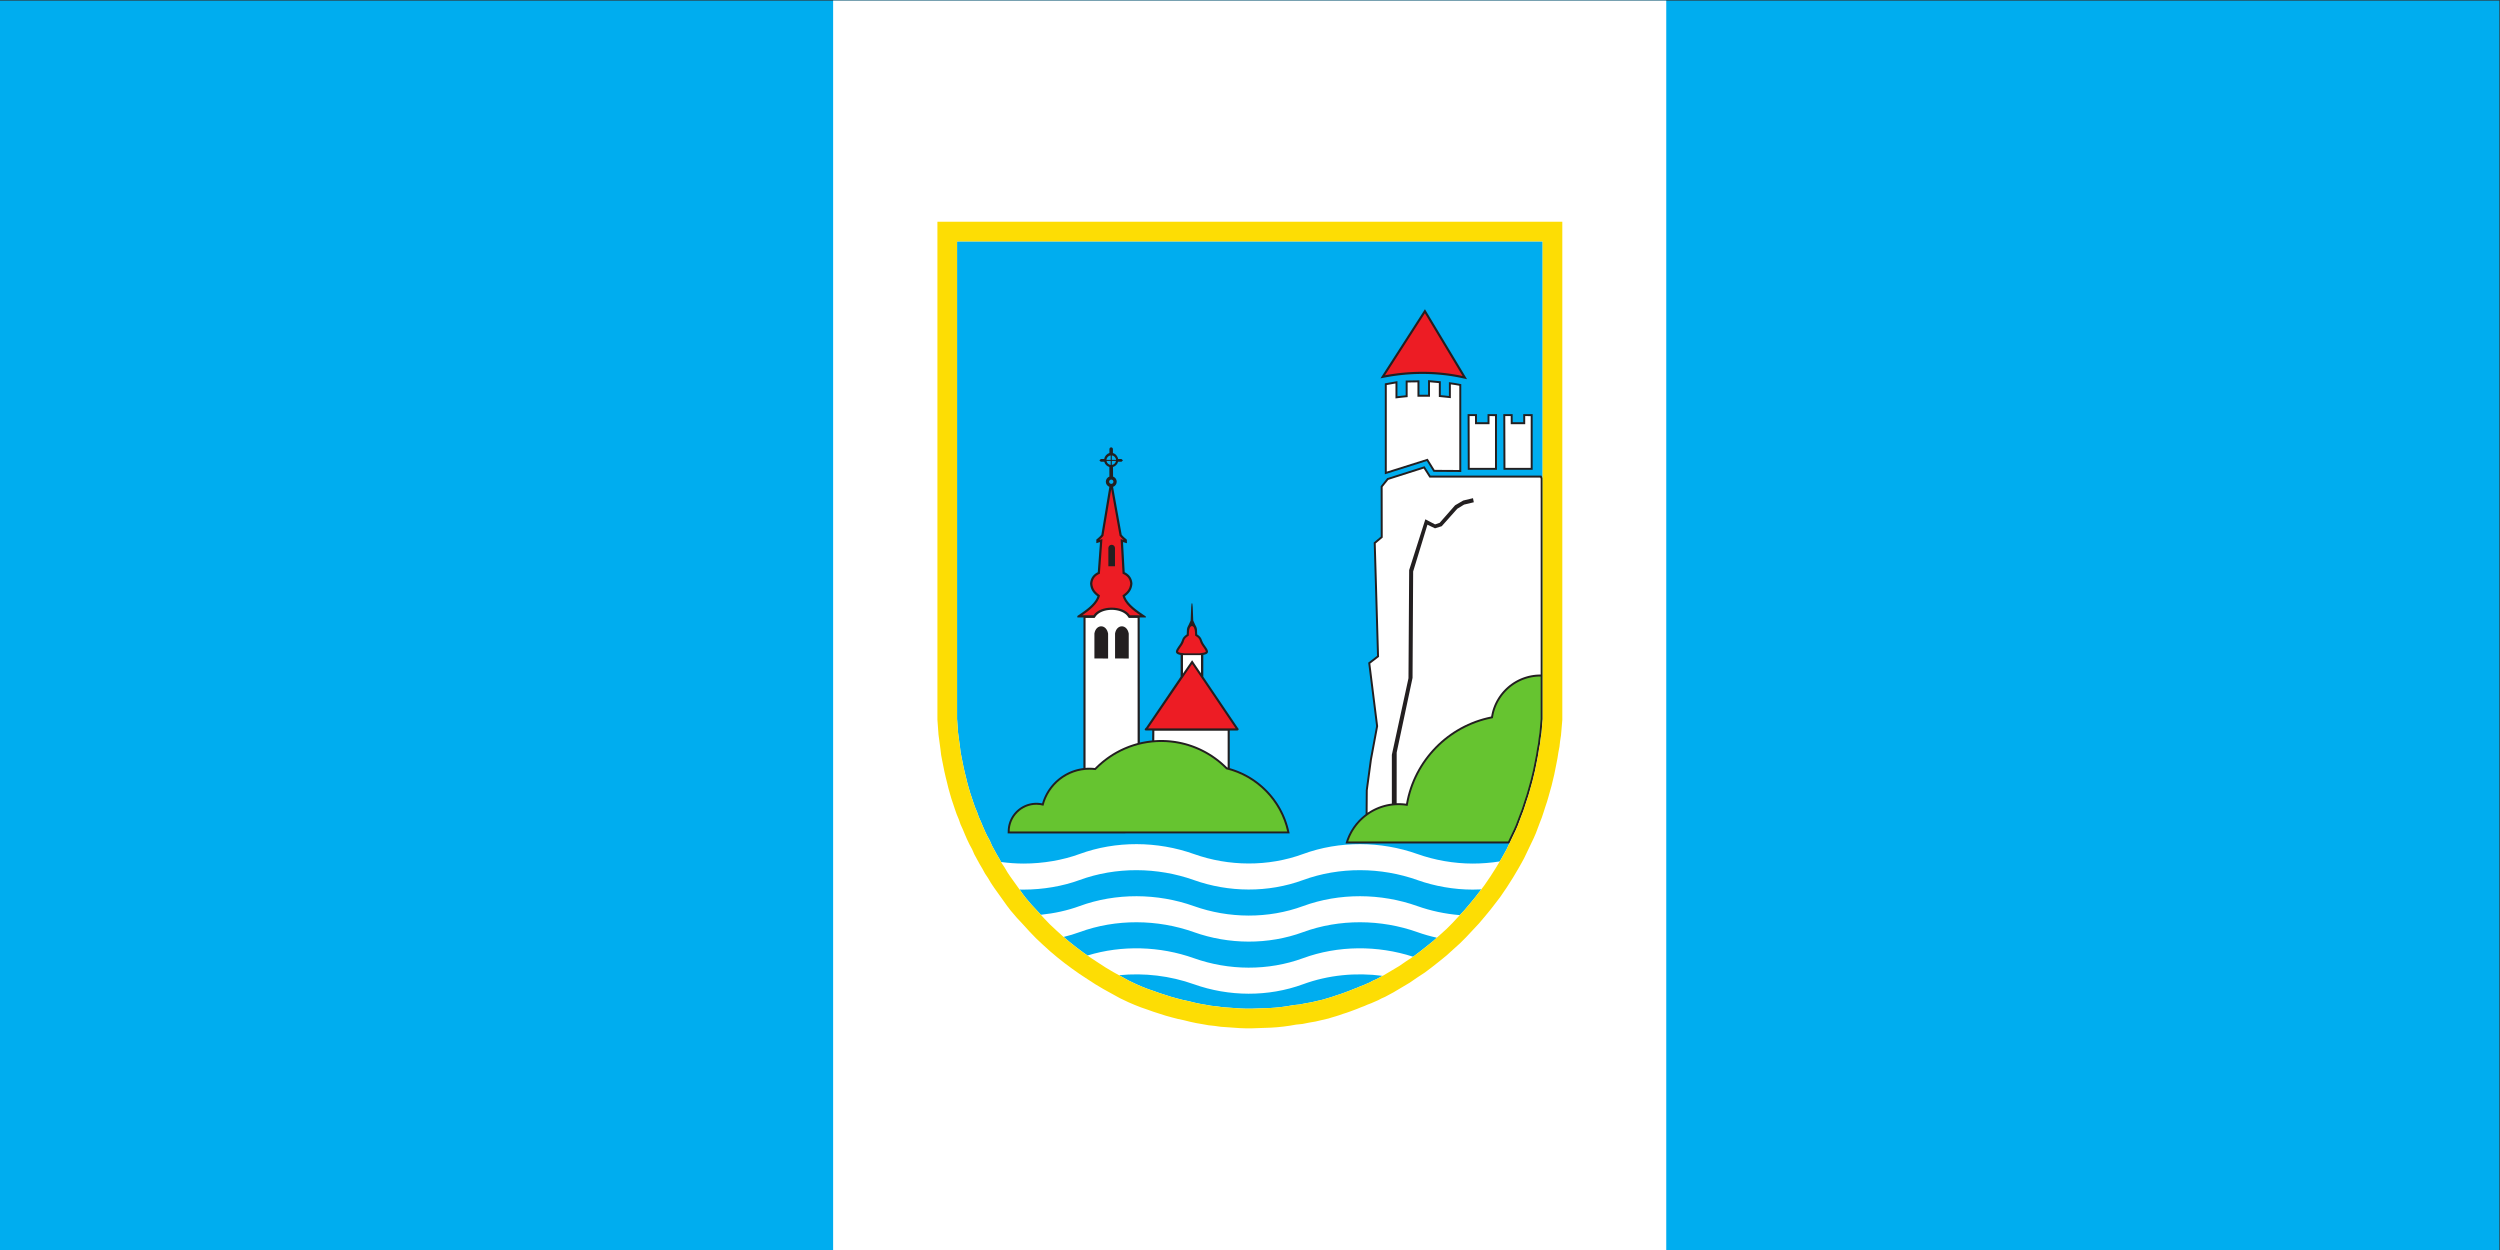 <?xml version="1.0" encoding="UTF-8" standalone="no"?>
<!-- Created with Inkscape (http://www.inkscape.org/) -->

<svg
   version="1.1"
   id="svg70813"
   width="900"
   height="450"
   viewBox="0 0 900 450"
   xmlns="http://www.w3.org/2000/svg"
   xmlns:svg="http://www.w3.org/2000/svg">
  <rect x="0" y="0" width="900" height="450" fill="#333333" stroke="none"/>
  <defs
     id="defs70817">
    <clipPath
       clipPathUnits="userSpaceOnUse"
       id="clipPath71275">
      <path
         d="M -81.681,-55.775 H 12.807 V 63.974 H -81.681 Z"
         id="path71277"
         style="stroke-width:1" />
    </clipPath>
    <clipPath
       clipPathUnits="userSpaceOnUse"
       id="clipPath71279">
      <path
         d="M -59.798,-47.015 H 34.69 V 72.734 H -59.798 Z"
         id="path71281"
         style="stroke-width:1" />
    </clipPath>
    <clipPath
       clipPathUnits="userSpaceOnUse"
       id="clipPath71283">
      <path
         d="M -77.763,-48.995 H 16.725 V 70.754 H -77.763 Z"
         id="path71285"
         style="stroke-width:1" />
    </clipPath>
    <clipPath
       clipPathUnits="userSpaceOnUse"
       id="clipPath71287">
      <path
         d="M -28.89,-64.471 H 65.598 V 55.278 H -28.89 Z"
         id="path71289"
         style="stroke-width:1" />
    </clipPath>
    <clipPath
       clipPathUnits="userSpaceOnUse"
       id="clipPath71291">
      <path
         d="M -31.227,-64.471 H 63.261 V 55.278 H -31.227 Z"
         id="path71293"
         style="stroke-width:1" />
    </clipPath>
    <clipPath
       clipPathUnits="userSpaceOnUse"
       id="clipPath71295">
      <path
         d="M -23.129,-47.808 H 71.359 V 71.941 H -23.129 Z"
         id="path71297"
         style="stroke-width:1" />
    </clipPath>
    <clipPath
       clipPathUnits="userSpaceOnUse"
       id="clipPath71299">
      <path
         d="M -33.777,-67.68 H 60.711 V 52.069 H -33.777 Z"
         id="path71301"
         style="stroke-width:1" />
    </clipPath>
    <clipPath
       clipPathUnits="userSpaceOnUse"
       id="clipPath71303">
      <path
         d="M -43.965,-56.29 H 50.523 V 63.459 H -43.965 Z"
         id="path71305"
         style="stroke-width:1" />
    </clipPath>
    <clipPath
       clipPathUnits="userSpaceOnUse"
       id="clipPath71307">
      <path
         d="M -79.47,-56.039 H 15.018 V 63.71 H -79.47 Z"
         id="path71309"
         style="stroke-width:1" />
    </clipPath>
    <clipPath
       clipPathUnits="userSpaceOnUse"
       id="clipPath71311">
      <path
         d="M -67.662,-96.844 H 26.826 V 22.905 H -67.662 Z"
         id="path71313"
         style="stroke-width:1" />
    </clipPath>
    <clipPath
       clipPathUnits="userSpaceOnUse"
       id="clipPath71315">
      <path
         d="M -67.644,-96.601 H 26.844 V 23.148 H -67.644 Z"
         id="path71317"
         style="stroke-width:1" />
    </clipPath>
    <clipPath
       clipPathUnits="userSpaceOnUse"
       id="clipPath71319">
      <path
         d="M -69.837,-95.386 H 24.651 V 24.363 H -69.837 Z"
         id="path71321"
         style="stroke-width:1" />
    </clipPath>
    <clipPath
       clipPathUnits="userSpaceOnUse"
       id="clipPath71323">
      <path
         d="M -61.747,-85.305 H 32.741 V 34.444 H -61.747 Z"
         id="path71325"
         style="stroke-width:1" />
    </clipPath>
    <clipPath
       clipPathUnits="userSpaceOnUse"
       id="clipPath71327">
      <path
         d="M -30.468,-74.898 H 64.02 V 44.851 H -30.468 Z"
         id="path71329"
         style="stroke-width:1" />
    </clipPath>
    <clipPath
       clipPathUnits="userSpaceOnUse"
       id="clipPath71331">
      <path
         d="M -27.524,-69.359 H 66.964 V 50.39 H -27.524 Z"
         id="path71333"
         style="stroke-width:1" />
    </clipPath>
    <clipPath
       clipPathUnits="userSpaceOnUse"
       id="clipPath71335">
      <path
         d="M -38.912,-62.766 H 55.576 V 56.983 H -38.912 Z"
         id="path71337"
         style="stroke-width:1" />
    </clipPath>
    <clipPath
       clipPathUnits="userSpaceOnUse"
       id="clipPath71339">
      <path
         d="M -39.076,-65.053 H 55.412 V 54.696 H -39.076 Z"
         id="path71341"
         style="stroke-width:1" />
    </clipPath>
    <clipPath
       clipPathUnits="userSpaceOnUse"
       id="clipPath71343">
      <path
         d="M -35.675,-56.558 H 58.813 V 63.191 H -35.675 Z"
         id="path71345"
         style="stroke-width:1" />
    </clipPath>
    <clipPath
       clipPathUnits="userSpaceOnUse"
       id="clipPath71347">
      <path
         d="M -75.993,-90.975 H 18.495 V 28.773 H -75.993 Z"
         id="path71349"
         style="stroke-width:1" />
    </clipPath>
    <clipPath
       clipPathUnits="userSpaceOnUse"
       id="clipPath71351">
      <path
         d="M -76.215,-91.198 H 18.274 V 28.551 H -76.215 Z"
         id="path71353"
         style="stroke-width:1" />
    </clipPath>
    <clipPath
       clipPathUnits="userSpaceOnUse"
       id="clipPath71355">
      <path
         d="M -71.953,-90.975 H 22.535 V 28.773 H -71.953 Z"
         id="path71357"
         style="stroke-width:1" />
    </clipPath>
    <clipPath
       clipPathUnits="userSpaceOnUse"
       id="clipPath71359">
      <path
         d="M -72.175,-91.198 H 22.313 V 28.551 H -72.175 Z"
         id="path71361"
         style="stroke-width:1" />
    </clipPath>
    <clipPath
       clipPathUnits="userSpaceOnUse"
       id="clipPath71363">
      <path
         d="M -50.749,-45.6 H 43.739 V 74.149 H -50.749 Z"
         id="path71365"
         style="stroke-width:1" />
    </clipPath>
    <clipPath
       clipPathUnits="userSpaceOnUse"
       id="clipPath71367">
      <path
         d="M -79.47,-56.039 H 15.018 V 63.71 H -79.47 Z"
         id="path71369"
         style="stroke-width:1" />
    </clipPath>
  </defs>
  <g
     id="g70819"
     transform="matrix(1.333,0,0,-1.333,0,869.292)">
    <g
       id="g72860">
      <rect
         style="fill:#00adef;fill-opacity:1;fill-rule:evenodd;stroke-width:23.949"
         id="rect72546"
         width="675"
         height="337.5"
         x="-675"
         y="-651.969"
         transform="scale(-1)" />
      <rect
         style="fill:#ffffff;fill-opacity:1;fill-rule:evenodd;stroke-width:13.725"
         id="rect72807"
         width="225"
         height="337.5"
         x="225"
         y="-651.969"
         transform="scale(1,-1)" />
      <g
         id="g71419"
         transform="matrix(2.387,0,0,2.387,-255.43,-911.516)">
        <g
           id="g70961"
           transform="translate(281.411,572.139)"
           clip-path="url(#clipPath71367)">
          <path
             d="m 0,0 -0.094,-0.61 -0.069,-0.601 -0.116,-0.601 -0.098,-0.642 -0.114,-0.594 -0.122,-0.609 -0.116,-0.576 -0.138,-0.576 -0.139,-0.577 -0.161,-0.578 -0.17,-0.606 -0.157,-0.54 -0.189,-0.566 -0.198,-0.617 -0.175,-0.527 -0.207,-0.53 -0.229,-0.607 -0.202,-0.54 -0.208,-0.479 -0.254,-0.532 -0.272,-0.568 -0.272,-0.568 -0.246,-0.515 -0.26,-0.477 -0.302,-0.535 -0.214,-0.362 c -1.004,-0.159 -2.036,-0.243 -3.055,-0.243 -2.127,0 -4.311,0.386 -6.259,1.08 -4.125,1.468 -8.818,1.514 -12.94,0 -3.948,-1.45 -8.399,-1.407 -12.349,0 -4.125,1.468 -8.818,1.514 -12.941,0 -1.89,-0.694 -4.133,-1.08 -6.318,-1.08 -0.847,0 -1.703,0.062 -2.55,0.177 l -0.185,0.34 -0.322,0.543 -0.277,0.51 -0.25,0.457 -0.247,0.568 -0.315,0.578 -0.229,0.479 -0.224,0.516 -0.255,0.61 -0.219,0.482 -0.186,0.535 -0.247,0.593 -0.171,0.491 -0.193,0.58 -0.184,0.552 -0.158,0.541 -0.158,0.566 -0.141,0.587 -0.146,0.584 -0.136,0.59 -0.117,0.586 -0.122,0.609 -0.106,0.553 -0.067,0.58 -0.217,1.609 -0.112,1.532 V 55.614 H 0.134 V 1.56 Z m -6.808,-17.697 -0.01,-0.013 -0.643,-0.834 -0.635,-0.775 -0.644,-0.759 -0.497,-0.531 c -1.65,0.133 -3.295,0.485 -4.799,1.02 -4.125,1.469 -8.818,1.514 -12.94,0 -3.948,-1.45 -8.399,-1.407 -12.349,0 -4.125,1.469 -8.818,1.514 -12.941,0 -1.331,-0.488 -2.836,-0.824 -4.374,-0.98 l -0.359,0.395 -0.692,0.74 -0.644,0.755 -0.337,0.442 -0.351,0.491 -0.021,0.03 c 0.154,-0.004 0.307,-0.006 0.46,-0.006 2.185,0 4.428,0.386 6.318,1.08 4.123,1.513 8.816,1.468 12.941,0 3.95,-1.407 8.401,-1.45 12.349,0 4.123,1.513 8.815,1.468 12.94,0 1.949,-0.694 4.133,-1.08 6.259,-1.08 0.322,0 0.645,0.008 0.969,0.025 m -5.028,-5.468 -0.371,-0.335 -0.732,-0.595 -0.786,-0.619 -0.739,-0.56 -0.062,-0.041 c -4.004,1.303 -8.49,1.287 -12.45,-0.167 -3.948,-1.449 -8.399,-1.406 -12.349,0 -3.826,1.362 -8.141,1.5 -12.036,0.305 l -0.435,0.306 -0.814,0.605 -0.786,0.625 -0.668,0.563 c 0.624,0.152 1.227,0.333 1.798,0.543 4.123,1.514 8.816,1.468 12.941,0 3.95,-1.407 8.401,-1.45 12.349,0 4.122,1.514 8.815,1.469 12.94,0 0.707,-0.252 1.445,-0.463 2.2,-0.63 m -6.14,-4.315 -0.7,-0.377 -0.391,-0.171 -0.37,-0.198 -0.317,-0.139 -0.34,-0.149 -0.395,-0.148 -0.395,-0.172 -0.373,-0.14 -0.42,-0.173 -0.362,-0.136 -0.375,-0.14 -0.361,-0.128 -0.396,-0.124 -0.419,-0.148 -0.339,-0.105 -0.421,-0.124 -0.334,-0.105 -0.661,-0.154 -0.678,-0.158 -0.682,-0.118 -0.667,-0.133 -0.687,-0.071 -0.754,-0.13 -0.641,-0.088 -0.642,-0.067 -0.639,-0.044 -0.679,-0.023 -0.717,-0.025 -0.654,-0.024 h -0.637 l -0.615,0.022 -0.677,0.047 -0.691,0.049 -0.639,0.045 -0.65,0.092 -0.653,0.07 -0.621,0.111 -0.679,0.117 -0.611,0.131 -0.691,0.173 -0.683,0.146 -0.604,0.157 -0.655,0.181 -0.648,0.208 -0.657,0.211 -0.67,0.239 -0.683,0.236 -0.617,0.242 -0.621,0.267 -0.888,0.421 -0.879,0.486 -0.241,0.133 c 2.855,0.289 5.783,-0.064 8.47,-1.02 3.95,-1.407 8.401,-1.45 12.349,0 2.852,1.047 5.978,1.348 9,0.948"
             style="fill:#00adef;fill-opacity:1;fill-rule:evenodd;stroke:none"
             id="path70963" />
        </g>
        <g
           id="g70965"
           transform="translate(252.69,561.7)"
           clip-path="url(#clipPath71363)">
          <path
             d="m 0,0 -0.102,0.321 -0.113,0.316 -0.124,0.31 -0.134,0.305 -0.144,0.3 -0.154,0.294 -0.165,0.288 -0.173,0.281 -0.184,0.275 -0.192,0.268 -0.201,0.261 -0.21,0.254 -0.218,0.247 -0.227,0.239 -0.235,0.231 -0.242,0.222 -0.25,0.215 -0.257,0.206 -0.264,0.197 -0.271,0.188 -0.278,0.179 -0.284,0.17 -0.291,0.159 -0.296,0.15 -0.303,0.14 -0.308,0.129 -0.312,0.119 -0.319,0.108 -0.294,0.088 v 4.259 h 0.873 c 0.127,0.031 0.221,0.136 0,0.357 -1.352,1.99 -2.553,3.781 -3.866,5.725 v 2.471 c 1.183,0.192 0.044,0.99 -0.13,1.59 -0.112,0.361 -0.246,0.515 -0.562,0.728 -0.004,0.984 -0.107,0.729 -0.445,1.568 l -0.06,1.529 c -0.011,0.289 -0.048,0.438 -0.087,0.44 -0.04,-0.002 -0.076,-0.151 -0.087,-0.44 l -0.061,-1.529 c -0.338,-0.839 -0.44,-0.584 -0.445,-1.568 -0.316,-0.213 -0.45,-0.367 -0.562,-0.728 -0.174,-0.6 -1.308,-1.398 -0.124,-1.598 v -2.453 l -3.909,-5.756 c -0.094,-0.073 -0.305,-0.315 0,-0.336 h 0.695 l -0.011,-1.125 -0.055,-0.005 -0.267,-0.031 -0.265,-0.038 -0.263,-0.045 -0.261,-0.051 -0.258,-0.057 -0.019,-0.005 -0.02,14.146 0.702,0.001 v 0.103 l -0.584,0.403 -0.073,0.05 -0.073,0.052 -0.074,0.053 -0.075,0.054 -0.075,0.056 -0.076,0.057 -0.075,0.058 -0.076,0.059 -0.075,0.06 -0.074,0.062 -0.074,0.062 -0.072,0.064 -0.072,0.065 -0.07,0.066 -0.068,0.067 -0.067,0.067 -0.064,0.068 -0.062,0.07 -0.061,0.07 -0.057,0.07 -0.054,0.072 -0.052,0.072 -0.048,0.072 -0.045,0.073 -0.042,0.074 -0.038,0.073 -0.034,0.074 -0.03,0.075 -0.026,0.073 0.04,0.032 0.087,0.07 0.083,0.072 0.081,0.075 0.077,0.078 0.073,0.083 0.069,0.088 0.065,0.094 0.059,0.099 0.052,0.105 0.046,0.111 0.039,0.118 0.031,0.124 0.023,0.13 0.018,0.158 -0.017,0.148 -0.023,0.121 -0.031,0.116 -0.039,0.11 -0.046,0.104 -0.054,0.099 -0.06,0.091 -0.066,0.086 -0.072,0.079 -0.077,0.073 -0.081,0.067 -0.085,0.062 -0.089,0.056 -0.091,0.051 -0.045,0.022 -0.192,3.413 0.443,-0.135 -0.006,0.402 -0.249,0.213 -0.058,0.052 -0.056,0.053 -0.055,0.054 -0.053,0.056 -0.053,0.058 -0.052,0.059 -0.01,0.013 -0.976,5.421 c 0.24,0.085 0.415,0.317 0.415,0.581 0,0.266 -0.176,0.497 -0.413,0.583 l -0.011,1.084 c 0.265,0.082 0.49,0.279 0.579,0.593 h 0.388 l 0.164,0.163 -0.178,0.148 h -0.374 c -0.048,0.327 -0.293,0.592 -0.586,0.681 v 0.439 c 0,0.102 -0.089,0.198 -0.198,0.198 -0.109,0 -0.198,-0.096 -0.198,-0.198 v -0.439 c -0.293,-0.089 -0.538,-0.354 -0.586,-0.681 h -0.375 l -0.177,-0.148 0.163,-0.163 h 0.389 c 0.089,-0.314 0.313,-0.511 0.579,-0.593 l 0.004,-1.085 c -0.234,-0.09 -0.405,-0.319 -0.405,-0.582 0,-0.259 0.168,-0.486 0.401,-0.579 l -0.905,-5.425 -0.009,-0.011 -0.053,-0.059 -0.052,-0.058 -0.054,-0.056 -0.054,-0.054 -0.056,-0.053 -0.058,-0.052 -0.235,-0.2 0.002,-0.407 0.414,0.125 -0.251,-3.41 -0.048,-0.024 -0.091,-0.051 -0.088,-0.056 -0.084,-0.061 -0.081,-0.068 -0.076,-0.073 -0.071,-0.079 -0.066,-0.086 -0.059,-0.092 -0.052,-0.098 -0.045,-0.104 -0.038,-0.11 -0.031,-0.115 -0.022,-0.122 -0.018,-0.147 0.019,-0.158 0.022,-0.13 0.031,-0.123 0.038,-0.117 0.045,-0.111 0.051,-0.106 0.058,-0.099 0.064,-0.093 0.068,-0.088 0.073,-0.084 0.076,-0.078 0.08,-0.076 0.083,-0.072 0.086,-0.07 0.041,-0.031 -0.026,-0.074 -0.03,-0.074 -0.034,-0.075 -0.039,-0.073 -0.041,-0.074 -0.045,-0.073 -0.048,-0.072 -0.052,-0.072 -0.054,-0.071 -0.058,-0.071 -0.06,-0.07 -0.062,-0.07 -0.064,-0.068 -0.067,-0.067 -0.068,-0.068 -0.07,-0.065 -0.072,-0.065 -0.073,-0.064 -0.073,-0.062 -0.075,-0.062 -0.075,-0.06 -0.075,-0.059 -0.076,-0.058 -0.075,-0.057 -0.075,-0.056 -0.075,-0.054 -0.074,-0.053 -0.074,-0.052 -0.072,-0.05 -0.495,-0.341 0.002,-0.165 0.694,-0.001 -0.01,-17.042 -0.042,-0.004 -0.236,-0.036 -0.232,-0.046 -0.228,-0.055 -0.225,-0.064 -0.22,-0.074 -0.217,-0.082 -0.212,-0.091 -0.207,-0.1 L -25.126,5.806 -25.324,5.691 -25.516,5.568 -25.704,5.436 -25.885,5.298 -26.06,5.153 -26.23,5 l -0.163,-0.159 -0.156,-0.165 -0.149,-0.172 -0.143,-0.178 -0.135,-0.183 -0.129,-0.19 -0.12,-0.194 -0.112,-0.2 -0.105,-0.204 -0.096,-0.21 -0.088,-0.214 -0.079,-0.218 -0.069,-0.223 -0.005,-0.015 -0.043,0.009 -0.054,0.01 -0.053,0.008 -0.054,0.008 -0.055,0.007 -0.054,0.006 -0.055,0.005 -0.055,0.005 -0.055,0.003 -0.056,0.002 -0.056,0.002 h -0.057 l -0.164,-0.004 -0.165,-0.013 -0.162,-0.02 -0.16,-0.029 -0.156,-0.036 -0.154,-0.044 -0.151,-0.051 -0.147,-0.059 -0.144,-0.065 -0.14,-0.072 -0.136,-0.077 -0.131,-0.085 -0.127,-0.091 -0.123,-0.096 -0.118,-0.102 -0.113,-0.107 -0.107,-0.113 -0.102,-0.118 -0.096,-0.122 -0.091,-0.128 -0.084,-0.131 -0.079,-0.136 -0.071,-0.14 -0.066,-0.144 -0.058,-0.147 -0.051,-0.151 -0.044,-0.153 -0.036,-0.157 -0.029,-0.16 -0.021,-0.162 -0.012,-0.164 -0.01,-0.389 h 0.223 l 0.002,-0.002 31.684,0.002 -0.144,0.6 z m -19.889,40.764 c 0.24,0.028 0.433,0.214 0.472,0.452 h -0.472 z m 0.478,0.578 c -0.019,0.26 -0.222,0.47 -0.478,0.5 v -0.5 z m -0.605,0.5 c -0.257,-0.03 -0.459,-0.24 -0.478,-0.5 h 0.478 z m -0.472,-0.627 c 0.038,-0.237 0.231,-0.423 0.472,-0.451 v 0.452 z m 0.537,-2.594 c 0.133,0 0.244,0.112 0.244,0.244 0,0.133 -0.111,0.244 -0.244,0.244 -0.133,0 -0.244,-0.111 -0.244,-0.244 0,-0.132 0.111,-0.244 0.244,-0.244"
             style="fill:#231f20;fill-opacity:1;fill-rule:evenodd;stroke:none"
             id="path70967" />
        </g>
        <g
           id="g70969"
           transform="translate(274.116,607.297)"
           clip-path="url(#clipPath71359)">
          <path
             d="M 0,0 H 1.195 L 1.193,0.918 2.261,0.914 v -6.297 l -3.303,-0.003 -0.02,6.305 h 1.059 z"
             style="fill:#231f20;fill-opacity:1;fill-rule:evenodd;stroke:none"
             id="path70971" />
        </g>
        <g
           id="g70973"
           transform="translate(273.894,607.075)"
           clip-path="url(#clipPath71355)">
          <path
             d="M 0,0 H 1.64 L 1.638,0.917 2.26,0.914 v -5.852 l -2.858,-0.003 -0.019,5.86 h 0.614 z"
             style="fill:#ffffff;fill-opacity:1;fill-rule:evenodd;stroke:none"
             id="path70975" />
        </g>
        <g
           id="g70977"
           transform="translate(278.155,607.297)"
           clip-path="url(#clipPath71351)">
          <path
             d="M 0,0 H 1.195 L 1.193,0.918 2.261,0.914 v -6.297 l -3.303,-0.003 -0.019,6.305 h 1.058 z"
             style="fill:#231f20;fill-opacity:1;fill-rule:evenodd;stroke:none"
             id="path70979" />
        </g>
        <g
           id="g70981"
           transform="translate(277.934,607.075)"
           clip-path="url(#clipPath71347)">
          <path
             d="M 0,0 H 1.64 L 1.638,0.917 2.26,0.914 v -5.852 l -2.858,-0.003 -0.019,5.86 h 0.614 z"
             style="fill:#ffffff;fill-opacity:1;fill-rule:evenodd;stroke:none"
             id="path70983" />
        </g>
        <g
           id="g70985"
           transform="translate(237.616,572.658)"
           clip-path="url(#clipPath71343)">
          <path
             d="M 0,0 H 8.29 9.193 L 4.268,7.29 -0.712,0 Z"
             style="fill:#ed1c24;fill-opacity:1;fill-rule:evenodd;stroke:none"
             id="path70987" />
        </g>
        <g
           id="g70989"
           transform="translate(241.017,581.152)"
           clip-path="url(#clipPath71339)">
          <path
             d="m 0,0 -0.326,0.039 -0.104,0.018 -0.087,0.02 -0.07,0.021 -0.053,0.021 -0.037,0.02 -0.022,0.017 -0.01,0.01 -0.004,0.005 -0.001,0.003 -0.001,0.005 -0.001,0.011 0.003,0.02 0.006,0.028 0.012,0.036 0.018,0.042 0.024,0.047 0.029,0.052 0.033,0.054 0.038,0.058 0.04,0.059 0.042,0.061 0.044,0.064 0.045,0.064 0.045,0.066 0.045,0.067 0.043,0.069 0.042,0.069 0.039,0.071 0.036,0.073 0.032,0.075 0.023,0.069 0.02,0.063 0.02,0.053 0.019,0.048 0.02,0.043 0.02,0.039 0.021,0.036 0.022,0.033 0.023,0.032 0.025,0.03 0.029,0.03 0.031,0.031 0.035,0.031 0.039,0.032 0.043,0.033 0.048,0.035 0.158,0.108 0.002,0.212 0.001,0.08 c 0.028,1.038 0.676,1.038 0.703,0 L 1.203,2.223 1.204,2.011 1.362,1.902 1.41,1.868 1.454,1.835 1.493,1.803 1.528,1.772 1.559,1.741 1.587,1.711 1.612,1.681 1.636,1.649 1.658,1.616 1.679,1.58 1.699,1.541 1.719,1.498 1.738,1.45 1.757,1.397 1.778,1.334 1.801,1.265 1.833,1.19 1.869,1.117 1.908,1.046 1.949,0.976 1.993,0.908 2.038,0.841 2.083,0.775 2.128,0.711 2.172,0.648 2.214,0.586 2.254,0.527 2.291,0.47 2.325,0.415 2.354,0.364 2.377,0.317 2.395,0.275 2.407,0.239 2.414,0.211 2.416,0.192 V 0.181 L 2.415,0.177 2.414,0.175 2.411,0.171 2.401,0.161 2.379,0.145 2.342,0.125 2.289,0.104 2.22,0.083 2.133,0.064 2.029,0.047 1.69,0 Z"
             style="fill:#ed1c24;fill-opacity:1;fill-rule:evenodd;stroke:none"
             id="path70991" />
        </g>
        <g
           id="g70993"
           transform="translate(240.853,578.865)"
           clip-path="url(#clipPath71335)">
          <path
             d="M 0,0 V 2.082 H 2.036 V 0.023 L 1.032,1.508 Z"
             style="fill:#ffffff;fill-opacity:1;fill-rule:evenodd;stroke:none"
             id="path70995" />
        </g>
        <g
           id="g70997"
           transform="translate(229.465,585.459)"
           clip-path="url(#clipPath71331)">
          <path
             d="M 0,0 C 0.759,0.522 1.797,1.297 1.997,2.243 1.524,2.59 1.185,2.911 1.129,3.58 1.18,4.186 1.517,4.506 1.985,4.701 L 2.274,8.615 1.916,8.514 C 2.093,8.661 2.242,8.817 2.388,8.993 L 3.269,14.262 4.217,8.993 C 4.363,8.817 4.512,8.661 4.689,8.514 L 4.332,8.615 4.552,4.701 C 5.02,4.506 5.366,4.186 5.417,3.58 5.361,2.911 5.013,2.59 4.54,2.243 4.74,1.297 5.778,0.522 6.537,0 H 5.377 C 4.631,1.138 2.035,1.159 1.268,0 Z"
             style="fill:#ed1c24;fill-opacity:1;fill-rule:evenodd;stroke:none"
             id="path70999" />
        </g>
        <g
           id="g71001"
           transform="translate(232.409,590.998)"
           clip-path="url(#clipPath71327)">
          <path
             d="M 0,0 H 0.751 V 2.064 C 0.748,2.268 0.58,2.434 0.375,2.434 0.169,2.434 0.001,2.266 0,2.06 Z"
             style="fill:#231f20;fill-opacity:1;fill-rule:evenodd;stroke:none"
             id="path71003" />
        </g>
        <g
           id="g71005"
           transform="translate(263.688,601.405)"
           clip-path="url(#clipPath71323)">
          <path
             d="M 0,0 4.753,1.501 5.509,0.281 8.651,0.262 8.65,10.2 c -0.468,0.102 -0.926,0.164 -1.4,0.227 V 8.861 L 6.335,8.956 v 1.57 L 4.891,10.655 V 8.999 H 3.916 v 1.633 L 2.361,10.608 V 8.936 C 2.05,8.909 1.739,8.875 1.428,8.836 v 1.705 L 0,10.287 Z"
             style="fill:#231f20;fill-opacity:1;fill-rule:evenodd;stroke:none"
             id="path71007" />
        </g>
        <g
           id="g71009"
           transform="translate(271.777,611.485)"
           clip-path="url(#clipPath71319)">
          <path
             d="m 0,0 -0.086,0.014 -0.086,0.014 -0.086,0.013 -0.086,0.013 -0.087,0.012 -0.086,0.012 -0.1,0.014 v -1.558 l -1.36,0.141 v 1.566 l -1,0.09 V -1.304 H -4.396 V 0.325 L -5.506,0.309 V -1.348 L -5.767,-1.371 -5.825,-1.376 -5.94,-1.388 -5.998,-1.394 -6.056,-1.399 -6.114,-1.405 -6.171,-1.412 -6.229,-1.418 -6.287,-1.425 -6.345,-1.431 -6.402,-1.438 -6.518,-1.452 -6.576,-1.459 -6.883,-1.496 V 0.195 L -7.867,0.02 v -9.797 l 4.629,1.461 0.782,-1.261 2.794,-0.017 v 9.533 L 0.256,-0.046 0.171,-0.03 0.085,-0.015 Z"
             style="fill:#ffffff;fill-opacity:1;fill-rule:evenodd;stroke:none"
             id="path71011" />
        </g>
        <g
           id="g71013"
           transform="translate(269.585,612.7)"
           clip-path="url(#clipPath71315)">
          <path
             d="m 0,0 0.326,-0.027 0.326,-0.032 0.326,-0.037 0.326,-0.042 0.326,-0.048 0.325,-0.053 0.324,-0.058 0.323,-0.064 0.802,-0.173 -4.762,7.922 -5.033,-7.828 0.714,0.137 0.298,0.052 0.301,0.048 0.303,0.045 0.306,0.041 0.308,0.036 0.311,0.033 0.313,0.029 0.315,0.024 0.316,0.02 0.318,0.016 0.32,0.011 0.321,0.006 0.322,0.002 0.324,-0.002 0.324,-0.007 0.325,-0.012 0.325,-0.018 z"
             style="fill:#231f20;fill-opacity:1;fill-rule:evenodd;stroke:none"
             id="path71015" />
        </g>
        <g
           id="g71017"
           transform="translate(269.603,612.943)"
           clip-path="url(#clipPath71311)">
          <path
             d="m 0,0 0.329,-0.027 0.33,-0.033 0.33,-0.037 0.33,-0.043 0.33,-0.048 0.329,-0.054 0.328,-0.059 0.328,-0.064 0.254,-0.055 -4.27,7.104 -4.515,-7.021 0.159,0.03 0.3,0.053 0.305,0.049 0.306,0.045 0.31,0.041 0.311,0.037 0.314,0.034 0.316,0.029 0.318,0.024 0.32,0.02 0.322,0.016 0.324,0.011 0.324,0.007 0.325,0.002 0.327,-0.002 0.328,-0.008 0.329,-0.012 0.329,-0.017 z"
             style="fill:#ed1c24;fill-opacity:1;fill-rule:evenodd;stroke:none"
             id="path71019" />
        </g>
        <g
           id="g71021"
           transform="translate(281.411,572.139)"
           clip-path="url(#clipPath71307)">
          <path
             d="m 0,0 -0.094,-0.61 -0.069,-0.601 -0.116,-0.601 -0.098,-0.642 -0.114,-0.594 -0.122,-0.609 -0.116,-0.576 -0.138,-0.576 -0.139,-0.577 -0.161,-0.578 -0.17,-0.606 -0.157,-0.54 -0.189,-0.566 -0.198,-0.617 -0.175,-0.527 -0.207,-0.53 -0.229,-0.607 -0.202,-0.54 -0.208,-0.479 -0.254,-0.532 -0.272,-0.568 -0.2,-0.422 h -18.52 v 10e-4 h -0.021 c 0.374,1.339 1.188,2.499 2.274,3.313 l 0.02,2.713 0.469,3.479 0.701,3.769 -0.897,7.178 1,0.769 -0.376,12.823 0.795,0.667 -0.009,5.701 0.735,0.915 4.231,1.35 0.673,-1.062 12.554,-10e-4 0.133,-0.3 V 6.607 1.56 Z"
             style="fill:#231f20;fill-opacity:1;fill-rule:evenodd;stroke:none"
             id="path71023" />
        </g>
        <g
           id="g71025"
           transform="translate(245.906,572.389)"
           clip-path="url(#clipPath71303)">
          <path
             d="m 0,0 h -8.292 l -0.009,-1.075 0.244,0.016 0.273,0.011 0.275,0.003 0.273,-0.003 0.273,-0.011 0.27,-0.017 0.268,-0.025 0.267,-0.03 0.265,-0.038 0.262,-0.044 0.261,-0.051 0.258,-0.057 0.255,-0.063 0.254,-0.07 0.25,-0.076 0.248,-0.081 0.245,-0.088 0.243,-0.093 0.239,-0.1 0.237,-0.105 0.233,-0.111 0.23,-0.116 0.227,-0.121 0.224,-0.127 0.22,-0.132 0.217,-0.137 0.213,-0.143 0.21,-0.147 0.205,-0.153 0.202,-0.157 0.198,-0.162 0.194,-0.166 0.19,-0.171 0.186,-0.176 0.136,-0.135 L 0,-4.166 Z"
             style="fill:#ffffff;fill-opacity:1;fill-rule:evenodd;stroke:none"
             id="path71027" />
        </g>
        <g
           id="g71029"
           transform="translate(235.718,583.78)"
           clip-path="url(#clipPath71299)">
          <path
             d="m 0,0 -0.002,1.376 h -0.972 l -0.002,0.006 h -0.027 l -0.144,0.207 -0.07,0.084 -0.079,0.08 -0.089,0.075 -0.097,0.07 -0.105,0.066 -0.112,0.06 -0.119,0.054 -0.125,0.048 -0.13,0.043 -0.134,0.036 -0.139,0.03 L -2.487,2.258 -2.631,2.275 -2.777,2.286 -2.923,2.29 -3.069,2.287 -3.215,2.277 -3.359,2.261 -3.501,2.239 -3.64,2.209 -3.775,2.174 -3.906,2.132 -4.032,2.084 -4.151,2.03 -4.265,1.97 -4.371,1.904 -4.469,1.834 -4.559,1.757 -4.64,1.676 -4.712,1.59 -4.858,1.382 H -4.885 L -4.887,1.376 h -1 L -5.889,-5.259 V -15.59 l 0.193,0.013 0.241,0.005 h 0.048 l 0.046,-0.001 0.046,-10e-4 0.046,-10e-4 0.046,-0.002 0.045,-0.002 0.046,-0.002 0.045,-0.003 0.045,-0.003 0.045,-0.003 0.045,-0.004 0.045,-0.005 0.045,-0.004 0.021,-0.003 0.006,0.007 0.007,0.006 0.177,0.175 0.185,0.177 0.191,0.171 0.194,0.167 0.198,0.163 0.202,0.158 0.206,0.153 0.21,0.147 0.213,0.143 0.217,0.138 0.221,0.133 0.224,0.127 0.227,0.122 0.231,0.117 0.234,0.111 0.236,0.105 0.241,0.1 0.242,0.094 0.246,0.088 0.249,0.082 0.251,0.076 0.233,0.064 z"
             style="fill:#ffffff;fill-opacity:1;fill-rule:evenodd;stroke:none"
             id="path71031" />
        </g>
        <g
           id="g71033"
           transform="translate(225.07,563.908)"
           clip-path="url(#clipPath71295)">
          <path
             d="m 0,0 c -0.256,0.071 -0.526,0.11 -0.805,0.11 -1.664,0 -3.021,-1.358 -3.021,-3.022 H 2.217 27.572 C 26.805,0.547 24.101,3.299 20.666,4.13 18.795,6.031 16.194,7.214 13.326,7.214 10.452,7.214 7.847,6.027 5.974,4.118 L 5.895,4.039 5.893,4.034 5.891,4.032 C 5.663,4.062 5.432,4.078 5.196,4.078 2.688,4.078 0.575,2.336 0,0.002 V 0"
             style="fill:#66c430;fill-opacity:1;fill-rule:evenodd;stroke:none"
             id="path71035" />
        </g>
        <g
           id="g71037"
           transform="translate(233.167,580.57)"
           clip-path="url(#clipPath71291)">
          <path
             d="M 0,0 1.549,-0.008 V 2.811 C 1.352,3.909 0.188,3.909 0,2.827 Z"
             style="fill:#231f20;fill-opacity:1;fill-rule:evenodd;stroke:none"
             id="path71039" />
        </g>
        <g
           id="g71041"
           transform="translate(230.831,580.57)"
           clip-path="url(#clipPath71287)">
          <path
             d="M 0,0 1.549,-0.008 V 2.811 C 1.352,3.909 0.188,3.909 0,2.827 Z"
             style="fill:#231f20;fill-opacity:1;fill-rule:evenodd;stroke:none"
             id="path71043" />
        </g>
        <g
           id="g71045"
           transform="translate(279.704,565.095)"
           clip-path="url(#clipPath71283)">
          <path
             d="m 0,0 -0.188,-0.563 -0.197,-0.618 -0.174,-0.519 -0.205,-0.527 -0.429,-1.142 -0.205,-0.47 -0.252,-0.529 -0.272,-0.568 -0.141,-0.296 -18.098,0.001 0.064,0.184 0.089,0.226 0.098,0.222 0.107,0.218 0.115,0.212 0.123,0.207 0.132,0.201 0.139,0.196 0.146,0.191 0.154,0.184 0.161,0.178 0.168,0.171 0.174,0.165 0.181,0.157 0.187,0.15 0.194,0.143 0.198,0.136 0.205,0.127 0.209,0.12 0.215,0.11 0.22,0.103 0.224,0.094 0.229,0.085 0.232,0.076 0.237,0.066 0.241,0.057 0.244,0.046 0.248,0.038 0.251,0.026 0.254,0.016 0.258,0.005 h 0.051 0.051 l 0.052,-0.002 0.052,-0.001 0.052,-0.002 0.052,-0.003 0.051,-0.003 0.052,-0.003 0.051,-0.004 0.051,-0.004 0.052,-0.005 0.051,-0.005 0.051,-0.005 0.05,-0.006 0.051,-0.006 0.259,-0.036 0.129,0.663 0.105,0.446 0.121,0.44 0.138,0.433 0.153,0.425 0.169,0.418 0.184,0.411 0.199,0.401 0.213,0.394 0.227,0.384 0.241,0.375 0.255,0.366 0.267,0.355 0.28,0.345 0.293,0.335 0.305,0.323 0.316,0.312 0.327,0.3 0.339,0.288 0.348,0.276 0.36,0.263 0.369,0.249 0.378,0.237 0.388,0.222 0.396,0.208 0.405,0.193 0.413,0.179 0.421,0.163 0.428,0.147 0.436,0.132 0.442,0.115 0.597,0.131 0.072,0.39 0.054,0.237 0.065,0.232 0.075,0.228 0.085,0.223 0.094,0.219 0.103,0.214 0.112,0.208 0.121,0.203 0.13,0.197 0.137,0.192 0.146,0.184 0.153,0.179 0.161,0.171 0.167,0.165 0.175,0.157 0.182,0.15 0.188,0.141 0.194,0.134 0.2,0.125 0.205,0.117 0.211,0.108 0.216,0.099 0.221,0.089 0.226,0.08 0.23,0.07 0.234,0.06 0.238,0.05 0.242,0.039 0.245,0.028 0.249,0.017 0.253,0.006 H 1.618 V 8.614 L 1.486,7.07 1.393,6.464 1.324,5.867 1.209,5.27 1.11,4.628 0.997,4.039 0.875,3.43 0.761,2.859 0.624,2.287 0.486,1.714 0.325,1.14 0.156,0.535 Z"
             style="fill:#66c430;fill-opacity:1;fill-rule:evenodd;stroke:none"
             id="path71047" />
        </g>
        <g
           id="g71049"
           transform="translate(261.739,563.114)"
           clip-path="url(#clipPath71279)">
          <path
             d="m 0,0 0.019,2.538 0.467,3.459 0.706,3.798 -0.885,7.086 0.989,0.761 -0.376,12.829 0.792,0.664 -0.009,5.727 0.644,0.801 4.003,1.277 0.646,-1.02 12.532,-0.001 0.055,-0.124 V 15.638 H 19.554 L 19.293,15.632 19.034,15.615 18.778,15.585 18.527,15.544 18.279,15.493 18.035,15.43 17.795,15.357 17.561,15.274 17.33,15.181 17.105,15.078 16.886,14.966 16.672,14.844 16.463,14.714 16.262,14.574 16.066,14.427 15.877,14.271 15.695,14.107 15.521,13.936 15.353,13.758 15.194,13.573 15.042,13.38 14.899,13.181 14.765,12.976 14.639,12.765 14.522,12.548 14.414,12.325 14.316,12.097 14.228,11.865 14.15,11.628 14.083,11.386 14.026,11.14 13.98,10.889 13.523,10.789 13.073,10.672 12.629,10.538 12.193,10.388 11.764,10.221 11.343,10.039 10.931,9.842 10.527,9.631 10.132,9.404 9.746,9.164 9.37,8.91 9.005,8.642 8.649,8.361 8.305,8.068 7.971,7.762 7.649,7.444 7.339,7.115 7.041,6.774 6.756,6.423 6.484,6.061 6.224,5.689 5.979,5.307 5.747,4.915 5.53,4.514 5.328,4.105 5.14,3.687 4.968,3.262 4.812,2.828 4.672,2.387 4.548,1.939 4.442,1.485 4.352,1.024 4.3,1.031 4.247,1.037 4.195,1.044 4.142,1.049 4.089,1.054 4.036,1.06 3.983,1.064 3.93,1.068 3.876,1.071 3.823,1.074 3.769,1.077 3.715,1.079 3.662,1.081 3.608,1.082 H 3.553 L 3.51,1.083 3.288,1.079 3.292,6.81 l 1.795,8.453 0.069,12.035 1.615,5.291 0.855,-0.41 0.761,0.239 1.76,1.974 0.769,0.471 1.103,0.265 -0.094,0.461 L 10.822,35.324 9.899,34.786 8.156,32.803 7.634,32.623 6.535,33.202 4.703,27.452 4.626,15.221 2.745,6.553 V 1.035 L 2.523,1.005 2.453,0.994 2.2,0.946 1.95,0.887 1.704,0.818 1.463,0.74 1.225,0.652 0.993,0.555 0.765,0.448 0.542,0.333 0.325,0.209 0.113,0.077 Z"
             style="fill:#ffffff;fill-opacity:1;fill-rule:evenodd;stroke:none"
             id="path71051" />
        </g>
        <g
           id="g71053"
           transform="translate(283.622,571.875)"
           clip-path="url(#clipPath71275)">
          <path
             d="m 0,0 v 0 l -0.099,-0.642 -0.074,-0.643 -0.123,-0.642 -0.099,-0.642 -0.124,-0.643 -0.123,-0.617 -0.124,-0.618 -0.148,-0.617 -0.148,-0.618 -0.173,-0.617 -0.173,-0.618 -0.173,-0.593 -0.198,-0.593 -0.197,-0.617 -0.198,-0.593 -0.222,-0.569 -0.223,-0.593 -0.222,-0.592 -0.247,-0.569 -0.271,-0.568 -0.272,-0.568 -0.272,-0.568 -0.272,-0.568 -0.296,-0.544 -0.321,-0.568 -0.321,-0.543 -0.322,-0.544 -0.346,-0.543 -0.345,-0.544 -0.371,-0.543 -0.37,-0.543 -0.396,-0.519 -0.667,-0.865 -0.667,-0.815 -0.692,-0.815 -0.716,-0.767 -0.716,-0.765 -0.717,-0.717 -0.766,-0.691 -0.765,-0.692 -0.791,-0.642 -0.815,-0.643 -0.815,-0.617 -0.865,-0.568 -0.864,-0.593 -0.915,-0.544 -0.914,-0.543 -0.963,-0.519 -0.395,-0.173 -0.371,-0.197 -0.395,-0.173 -0.395,-0.173 -0.396,-0.149 -0.395,-0.173 -0.395,-0.148 -0.42,-0.173 -0.395,-0.148 -0.396,-0.148 -0.42,-0.148 -0.395,-0.124 -0.42,-0.148 -0.395,-0.124 -0.42,-0.123 -0.395,-0.124 -0.741,-0.173 -0.742,-0.173 -0.716,-0.123 -0.741,-0.148 -0.716,-0.074 -0.717,-0.124 -0.716,-0.099 -0.717,-0.074 -0.716,-0.049 -0.716,-0.025 -0.717,-0.025 -0.692,-0.024 h -0.716 l -0.691,0.024 -0.717,0.05 -0.692,0.049 -0.716,0.05 -0.692,0.098 -0.692,0.074 -0.691,0.124 -0.717,0.124 -0.691,0.148 -0.692,0.173 -0.692,0.148 -0.667,0.173 -0.716,0.198 -0.692,0.222 -0.691,0.222 -0.692,0.247 -0.717,0.247 -0.691,0.272 -0.692,0.296 -0.988,0.47 -0.939,0.518 -0.939,0.519 -0.914,0.544 -0.914,0.593 -0.865,0.568 -0.839,0.593 -0.865,0.642 -0.84,0.667 -0.79,0.667 -0.791,0.717 -0.79,0.741 -0.717,0.741 -0.741,0.815 -0.716,0.766 -0.717,0.84 -0.395,0.519 -0.371,0.518 -0.37,0.519 -0.371,0.519 -0.37,0.518 -0.346,0.519 -0.321,0.544 -0.346,0.518 -0.297,0.544 -0.321,0.543 -0.296,0.544 -0.297,0.543 -0.247,0.569 -0.296,0.543 -0.272,0.568 -0.247,0.568 -0.247,0.594 -0.247,0.543 -0.198,0.568 -0.247,0.593 -0.197,0.568 -0.198,0.593 -0.198,0.593 -0.172,0.593 -0.173,0.618 -0.149,0.617 -0.148,0.593 -0.148,0.642 -0.124,0.618 -0.123,0.617 -0.123,0.643 -0.075,0.642 -0.222,1.655 -0.123,1.68 V 58.103 H 0.148 V 1.73 Z m -2.21,0.264 -0.094,-0.61 -0.069,-0.601 -0.116,-0.601 -0.099,-0.642 -0.114,-0.594 -0.122,-0.609 -0.115,-0.576 -0.138,-0.575 -0.139,-0.578 -0.162,-0.578 -0.17,-0.606 -0.157,-0.54 -0.189,-0.566 -0.197,-0.617 -0.176,-0.527 -0.207,-0.53 -0.228,-0.607 -0.202,-0.54 -0.208,-0.479 -0.255,-0.532 -0.271,-0.568 -0.272,-0.568 -0.246,-0.515 -0.261,-0.477 -0.302,-0.534 -0.31,-0.525 -0.303,-0.512 -0.326,-0.513 -0.327,-0.513 -0.35,-0.515 -0.338,-0.495 -0.355,-0.467 -0.644,-0.834 -0.634,-0.775 -0.644,-0.759 -0.68,-0.727 -0.691,-0.738 -0.65,-0.65 -0.724,-0.654 -0.723,-0.653 -0.732,-0.595 -0.785,-0.619 -0.739,-0.56 -0.821,-0.539 -0.823,-0.565 -0.852,-0.506 -0.874,-0.52 -0.842,-0.453 -0.391,-0.171 -0.371,-0.198 -0.316,-0.138 -0.34,-0.149 -0.396,-0.148 -0.394,-0.173 -0.373,-0.14 -0.421,-0.173 -0.361,-0.136 -0.375,-0.14 -0.362,-0.128 -0.396,-0.124 -0.419,-0.148 -0.339,-0.105 -0.42,-0.124 -0.335,-0.104 -0.661,-0.155 -0.678,-0.158 -0.681,-0.118 -0.667,-0.133 -0.687,-0.071 -0.754,-0.13 -0.642,-0.088 -0.641,-0.067 -0.64,-0.044 -0.678,-0.023 -0.718,-0.025 -0.653,-0.023 h -0.637 l -0.615,0.021 -0.677,0.047 -0.692,0.05 -0.638,0.044 -0.65,0.093 -0.653,0.069 -0.621,0.111 -0.68,0.117 -0.61,0.131 -0.692,0.173 -0.682,0.146 -0.605,0.157 -0.655,0.181 -0.648,0.208 -0.657,0.211 -0.67,0.24 -0.683,0.235 -0.616,0.243 -0.621,0.266 -0.888,0.421 -0.879,0.486 -0.908,0.502 -0.846,0.503 -0.872,0.566 -0.829,0.544 -0.787,0.556 -0.814,0.605 -0.786,0.624 -0.736,0.62 -0.747,0.678 -0.737,0.69 -0.654,0.678 -0.729,0.801 -0.693,0.74 -0.643,0.755 -0.337,0.443 -0.351,0.49 -0.371,0.519 -0.37,0.519 -0.35,0.489 -0.293,0.439 -0.321,0.544 -0.324,0.486 -0.268,0.491 -0.321,0.544 -0.278,0.509 -0.249,0.457 -0.247,0.568 -0.316,0.578 -0.228,0.479 -0.225,0.516 -0.254,0.61 -0.219,0.483 -0.186,0.534 -0.247,0.593 -0.171,0.491 -0.193,0.58 -0.185,0.553 -0.157,0.54 -0.159,0.566 -0.141,0.588 -0.145,0.583 -0.137,0.59 -0.117,0.586 -0.122,0.609 -0.106,0.553 -0.067,0.58 -0.216,1.609 -0.113,1.532 V 55.878 H -2.077 V 1.825 Z"
             style="fill:#fddd04;fill-opacity:1;fill-rule:evenodd;stroke:none"
             id="path71055" />
        </g>
      </g>
    </g>
  </g>
</svg>
